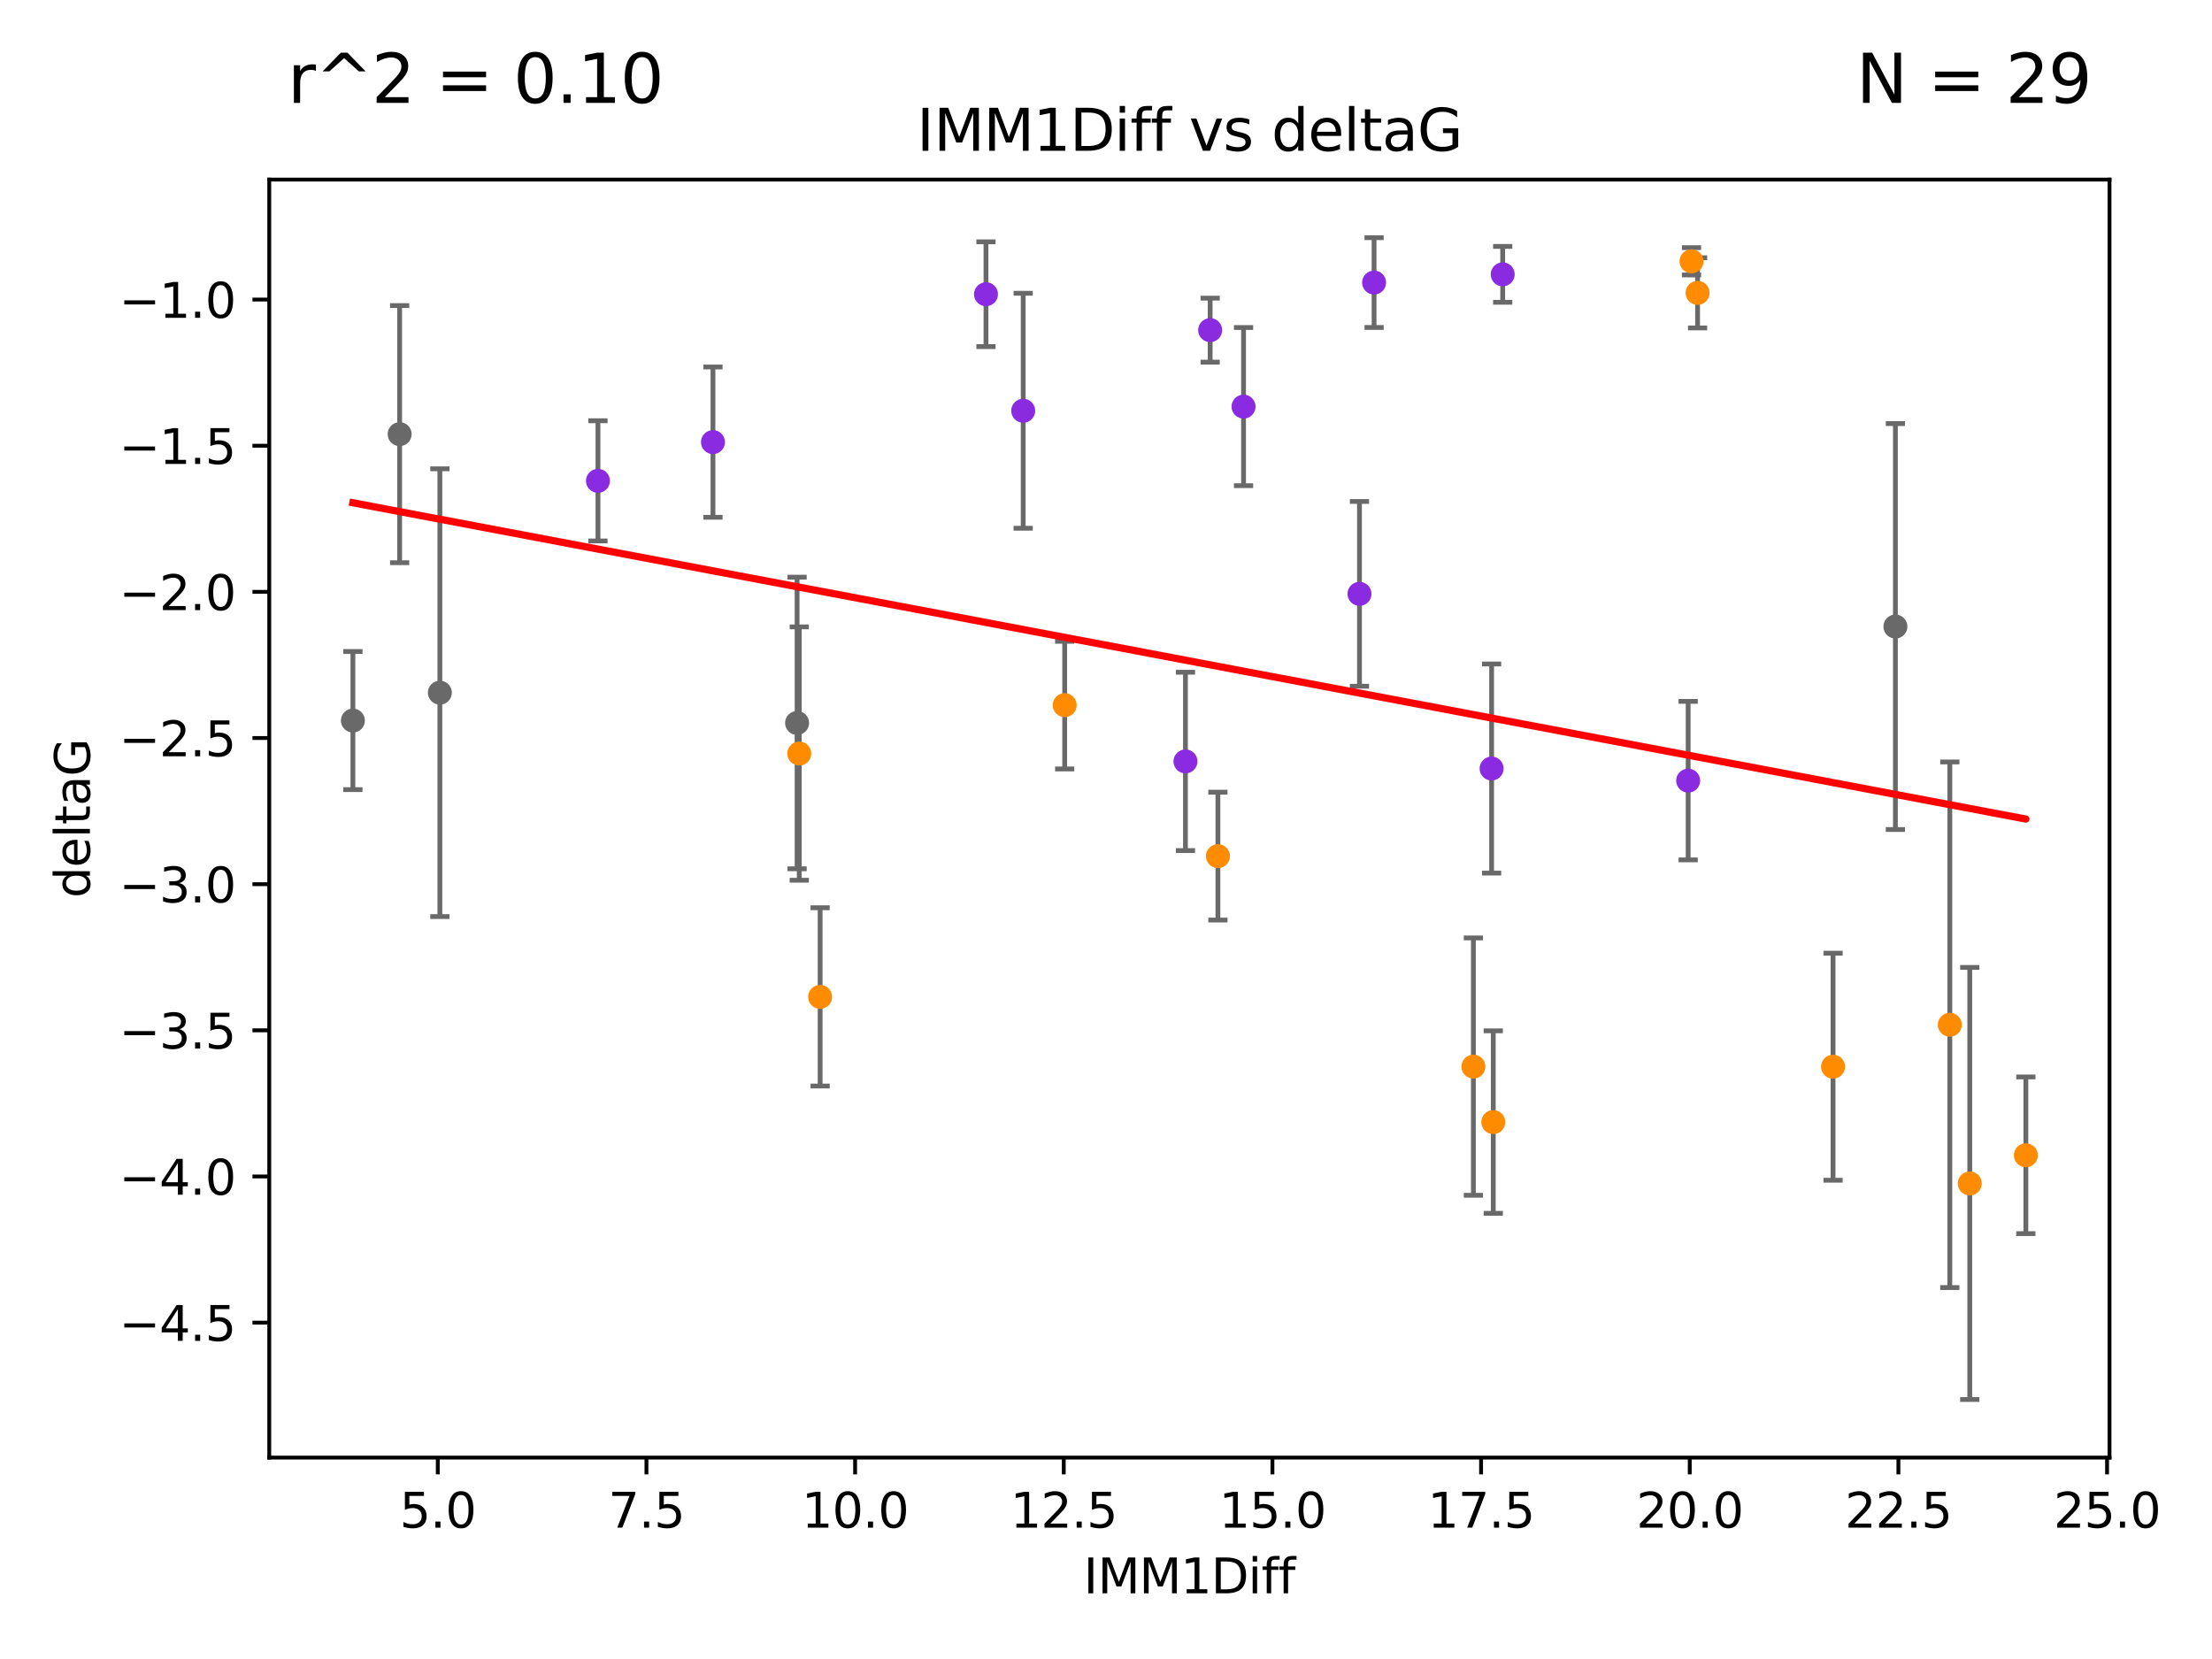 <?xml version="1.0" encoding="utf-8" standalone="no"?>
<!DOCTYPE svg PUBLIC "-//W3C//DTD SVG 1.1//EN"
  "http://www.w3.org/Graphics/SVG/1.1/DTD/svg11.dtd">
<svg xmlns:xlink="http://www.w3.org/1999/xlink" width="460.8pt" height="345.6pt" viewBox="0 0 460.8 345.6" xmlns="http://www.w3.org/2000/svg" version="1.1">
 <defs>
  <style type="text/css">*{stroke-linejoin: round; stroke-linecap: butt}</style>
 </defs>
 <g id="figure_1">
  <g id="patch_1">
   <path d="M 0 345.6 
L 460.8 345.6 
L 460.8 0 
L 0 0 
z
" style="fill: #ffffff"/>
  </g>
  <g id="axes_1">
   <g id="patch_2">
    <path d="M 56.09 303.64 
L 439.448 303.64 
L 439.448 37.411 
L 56.09 37.411 
z
" style="fill: #ffffff"/>
   </g>
   <g id="PathCollection_1">
    <defs>
     <path id="m1a8313e9b1" d="M 0 1.118 
C 0.297 1.118 0.581 1 0.791 0.791 
C 1 0.581 1.118 0.297 1.118 0 
C 1.118 -0.297 1 -0.581 0.791 -0.791 
C 0.581 -1 0.297 -1.118 0 -1.118 
C -0.297 -1.118 -0.581 -1 -0.791 -0.791 
C -1 -0.581 -1.118 -0.297 -1.118 0 
C -1.118 0.297 -1 0.581 -0.791 0.791 
C -0.581 1 -0.297 1.118 0 1.118 
z
" style="stroke: #696969"/>
    </defs>
    <g clip-path="url(#pcb84450af9)">
     <use xlink:href="#m1a8313e9b1" x="73.515" y="150.107" style="fill: #696969; stroke: #696969"/>
     <use xlink:href="#m1a8313e9b1" x="91.633" y="144.297" style="fill: #696969; stroke: #696969"/>
     <use xlink:href="#m1a8313e9b1" x="83.252" y="90.441" style="fill: #696969; stroke: #696969"/>
     <use xlink:href="#m1a8313e9b1" x="166.05" y="150.608" style="fill: #696969; stroke: #696969"/>
     <use xlink:href="#m1a8313e9b1" x="394.847" y="130.52" style="fill: #696969; stroke: #696969"/>
    </g>
   </g>
   <g id="PathCollection_2">
    <defs>
     <path id="m9791da8a1f" d="M 0 1.118 
C 0.297 1.118 0.581 1 0.791 0.791 
C 1 0.581 1.118 0.297 1.118 0 
C 1.118 -0.297 1 -0.581 0.791 -0.791 
C 0.581 -1 0.297 -1.118 0 -1.118 
C -0.297 -1.118 -0.581 -1 -0.791 -0.791 
C -1 -0.581 -1.118 -0.297 -1.118 0 
C -1.118 0.297 -1 0.581 -0.791 0.791 
C -0.581 1 -0.297 1.118 0 1.118 
z
" style="stroke: #ff8c00"/>
    </defs>
    <g clip-path="url(#pcb84450af9)">
     <use xlink:href="#m9791da8a1f" x="306.937" y="222.193" style="fill: #ff8c00; stroke: #ff8c00"/>
     <use xlink:href="#m9791da8a1f" x="410.338" y="246.535" style="fill: #ff8c00; stroke: #ff8c00"/>
     <use xlink:href="#m9791da8a1f" x="311.075" y="233.751" style="fill: #ff8c00; stroke: #ff8c00"/>
     <use xlink:href="#m9791da8a1f" x="381.858" y="222.216" style="fill: #ff8c00; stroke: #ff8c00"/>
     <use xlink:href="#m9791da8a1f" x="422.023" y="240.664" style="fill: #ff8c00; stroke: #ff8c00"/>
     <use xlink:href="#m9791da8a1f" x="253.715" y="178.348" style="fill: #ff8c00; stroke: #ff8c00"/>
     <use xlink:href="#m9791da8a1f" x="221.793" y="146.893" style="fill: #ff8c00; stroke: #ff8c00"/>
     <use xlink:href="#m9791da8a1f" x="406.183" y="213.477" style="fill: #ff8c00; stroke: #ff8c00"/>
     <use xlink:href="#m9791da8a1f" x="166.502" y="156.979" style="fill: #ff8c00; stroke: #ff8c00"/>
     <use xlink:href="#m9791da8a1f" x="353.639" y="61.006" style="fill: #ff8c00; stroke: #ff8c00"/>
     <use xlink:href="#m9791da8a1f" x="352.37" y="54.433" style="fill: #ff8c00; stroke: #ff8c00"/>
     <use xlink:href="#m9791da8a1f" x="170.848" y="207.671" style="fill: #ff8c00; stroke: #ff8c00"/>
    </g>
   </g>
   <g id="PathCollection_3">
    <defs>
     <path id="m4ea9a6f992" d="M 0 1.118 
C 0.297 1.118 0.581 1 0.791 0.791 
C 1 0.581 1.118 0.297 1.118 0 
C 1.118 -0.297 1 -0.581 0.791 -0.791 
C 0.581 -1 0.297 -1.118 0 -1.118 
C -0.297 -1.118 -0.581 -1 -0.791 -0.791 
C -1 -0.581 -1.118 -0.297 -1.118 0 
C -1.118 0.297 -1 0.581 -0.791 0.791 
C -0.581 1 -0.297 1.118 0 1.118 
z
" style="stroke: #8a2be2"/>
    </defs>
    <g clip-path="url(#pcb84450af9)">
     <use xlink:href="#m4ea9a6f992" x="124.564" y="100.17" style="fill: #8a2be2; stroke: #8a2be2"/>
     <use xlink:href="#m4ea9a6f992" x="310.728" y="160.099" style="fill: #8a2be2; stroke: #8a2be2"/>
     <use xlink:href="#m4ea9a6f992" x="148.523" y="92.104" style="fill: #8a2be2; stroke: #8a2be2"/>
     <use xlink:href="#m4ea9a6f992" x="205.397" y="61.291" style="fill: #8a2be2; stroke: #8a2be2"/>
     <use xlink:href="#m4ea9a6f992" x="259.053" y="84.704" style="fill: #8a2be2; stroke: #8a2be2"/>
     <use xlink:href="#m4ea9a6f992" x="246.952" y="158.616" style="fill: #8a2be2; stroke: #8a2be2"/>
     <use xlink:href="#m4ea9a6f992" x="252.098" y="68.773" style="fill: #8a2be2; stroke: #8a2be2"/>
     <use xlink:href="#m4ea9a6f992" x="313.04" y="57.152" style="fill: #8a2be2; stroke: #8a2be2"/>
     <use xlink:href="#m4ea9a6f992" x="286.247" y="58.864" style="fill: #8a2be2; stroke: #8a2be2"/>
     <use xlink:href="#m4ea9a6f992" x="283.204" y="123.708" style="fill: #8a2be2; stroke: #8a2be2"/>
     <use xlink:href="#m4ea9a6f992" x="213.151" y="85.568" style="fill: #8a2be2; stroke: #8a2be2"/>
     <use xlink:href="#m4ea9a6f992" x="351.674" y="162.621" style="fill: #8a2be2; stroke: #8a2be2"/>
    </g>
   </g>
   <g id="matplotlib.axis_1">
    <g id="xtick_1">
     <g id="line2d_1">
      <defs>
       <path id="m13dcc93680" d="M 0 0 
L 0 3.5 
" style="stroke: #000000; stroke-width: 0.8"/>
      </defs>
      <g>
       <use xlink:href="#m13dcc93680" x="91.198" y="303.64" style="stroke: #000000; stroke-width: 0.8"/>
      </g>
     </g>
     <g id="text_1">
      <!-- 5.0 -->
      <g transform="translate(83.246 318.238)scale(0.1 -0.1)">
       <defs>
        <path id="DejaVuSans-35" d="M 691 4666 
L 3169 4666 
L 3169 4134 
L 1269 4134 
L 1269 2991 
Q 1406 3038 1543 3061 
Q 1681 3084 1819 3084 
Q 2600 3084 3056 2656 
Q 3513 2228 3513 1497 
Q 3513 744 3044 326 
Q 2575 -91 1722 -91 
Q 1428 -91 1123 -41 
Q 819 9 494 109 
L 494 744 
Q 775 591 1075 516 
Q 1375 441 1709 441 
Q 2250 441 2565 725 
Q 2881 1009 2881 1497 
Q 2881 1984 2565 2268 
Q 2250 2553 1709 2553 
Q 1456 2553 1204 2497 
Q 953 2441 691 2322 
L 691 4666 
z
" transform="scale(0.016)"/>
        <path id="DejaVuSans-2e" d="M 684 794 
L 1344 794 
L 1344 0 
L 684 0 
L 684 794 
z
" transform="scale(0.016)"/>
        <path id="DejaVuSans-30" d="M 2034 4250 
Q 1547 4250 1301 3770 
Q 1056 3291 1056 2328 
Q 1056 1369 1301 889 
Q 1547 409 2034 409 
Q 2525 409 2770 889 
Q 3016 1369 3016 2328 
Q 3016 3291 2770 3770 
Q 2525 4250 2034 4250 
z
M 2034 4750 
Q 2819 4750 3233 4129 
Q 3647 3509 3647 2328 
Q 3647 1150 3233 529 
Q 2819 -91 2034 -91 
Q 1250 -91 836 529 
Q 422 1150 422 2328 
Q 422 3509 836 4129 
Q 1250 4750 2034 4750 
z
" transform="scale(0.016)"/>
       </defs>
       <use xlink:href="#DejaVuSans-35"/>
       <use xlink:href="#DejaVuSans-2e" x="63.623"/>
       <use xlink:href="#DejaVuSans-30" x="95.41"/>
      </g>
     </g>
    </g>
    <g id="xtick_2">
     <g id="line2d_2">
      <g>
       <use xlink:href="#m13dcc93680" x="134.666" y="303.64" style="stroke: #000000; stroke-width: 0.8"/>
      </g>
     </g>
     <g id="text_2">
      <!-- 7.5 -->
      <g transform="translate(126.714 318.238)scale(0.1 -0.1)">
       <defs>
        <path id="DejaVuSans-37" d="M 525 4666 
L 3525 4666 
L 3525 4397 
L 1831 0 
L 1172 0 
L 2766 4134 
L 525 4134 
L 525 4666 
z
" transform="scale(0.016)"/>
       </defs>
       <use xlink:href="#DejaVuSans-37"/>
       <use xlink:href="#DejaVuSans-2e" x="63.623"/>
       <use xlink:href="#DejaVuSans-35" x="95.41"/>
      </g>
     </g>
    </g>
    <g id="xtick_3">
     <g id="line2d_3">
      <g>
       <use xlink:href="#m13dcc93680" x="178.134" y="303.64" style="stroke: #000000; stroke-width: 0.8"/>
      </g>
     </g>
     <g id="text_3">
      <!-- 10.0 -->
      <g transform="translate(167.001 318.238)scale(0.1 -0.1)">
       <defs>
        <path id="DejaVuSans-31" d="M 794 531 
L 1825 531 
L 1825 4091 
L 703 3866 
L 703 4441 
L 1819 4666 
L 2450 4666 
L 2450 531 
L 3481 531 
L 3481 0 
L 794 0 
L 794 531 
z
" transform="scale(0.016)"/>
       </defs>
       <use xlink:href="#DejaVuSans-31"/>
       <use xlink:href="#DejaVuSans-30" x="63.623"/>
       <use xlink:href="#DejaVuSans-2e" x="127.246"/>
       <use xlink:href="#DejaVuSans-30" x="159.033"/>
      </g>
     </g>
    </g>
    <g id="xtick_4">
     <g id="line2d_4">
      <g>
       <use xlink:href="#m13dcc93680" x="221.601" y="303.64" style="stroke: #000000; stroke-width: 0.8"/>
      </g>
     </g>
     <g id="text_4">
      <!-- 12.5 -->
      <g transform="translate(210.469 318.238)scale(0.1 -0.1)">
       <defs>
        <path id="DejaVuSans-32" d="M 1228 531 
L 3431 531 
L 3431 0 
L 469 0 
L 469 531 
Q 828 903 1448 1529 
Q 2069 2156 2228 2338 
Q 2531 2678 2651 2914 
Q 2772 3150 2772 3378 
Q 2772 3750 2511 3984 
Q 2250 4219 1831 4219 
Q 1534 4219 1204 4116 
Q 875 4013 500 3803 
L 500 4441 
Q 881 4594 1212 4672 
Q 1544 4750 1819 4750 
Q 2544 4750 2975 4387 
Q 3406 4025 3406 3419 
Q 3406 3131 3298 2873 
Q 3191 2616 2906 2266 
Q 2828 2175 2409 1742 
Q 1991 1309 1228 531 
z
" transform="scale(0.016)"/>
       </defs>
       <use xlink:href="#DejaVuSans-31"/>
       <use xlink:href="#DejaVuSans-32" x="63.623"/>
       <use xlink:href="#DejaVuSans-2e" x="127.246"/>
       <use xlink:href="#DejaVuSans-35" x="159.033"/>
      </g>
     </g>
    </g>
    <g id="xtick_5">
     <g id="line2d_5">
      <g>
       <use xlink:href="#m13dcc93680" x="265.069" y="303.64" style="stroke: #000000; stroke-width: 0.8"/>
      </g>
     </g>
     <g id="text_5">
      <!-- 15.0 -->
      <g transform="translate(253.936 318.238)scale(0.1 -0.1)">
       <use xlink:href="#DejaVuSans-31"/>
       <use xlink:href="#DejaVuSans-35" x="63.623"/>
       <use xlink:href="#DejaVuSans-2e" x="127.246"/>
       <use xlink:href="#DejaVuSans-30" x="159.033"/>
      </g>
     </g>
    </g>
    <g id="xtick_6">
     <g id="line2d_6">
      <g>
       <use xlink:href="#m13dcc93680" x="308.537" y="303.64" style="stroke: #000000; stroke-width: 0.8"/>
      </g>
     </g>
     <g id="text_6">
      <!-- 17.5 -->
      <g transform="translate(297.404 318.238)scale(0.1 -0.1)">
       <use xlink:href="#DejaVuSans-31"/>
       <use xlink:href="#DejaVuSans-37" x="63.623"/>
       <use xlink:href="#DejaVuSans-2e" x="127.246"/>
       <use xlink:href="#DejaVuSans-35" x="159.033"/>
      </g>
     </g>
    </g>
    <g id="xtick_7">
     <g id="line2d_7">
      <g>
       <use xlink:href="#m13dcc93680" x="352.005" y="303.64" style="stroke: #000000; stroke-width: 0.8"/>
      </g>
     </g>
     <g id="text_7">
      <!-- 20.0 -->
      <g transform="translate(340.872 318.238)scale(0.1 -0.1)">
       <use xlink:href="#DejaVuSans-32"/>
       <use xlink:href="#DejaVuSans-30" x="63.623"/>
       <use xlink:href="#DejaVuSans-2e" x="127.246"/>
       <use xlink:href="#DejaVuSans-30" x="159.033"/>
      </g>
     </g>
    </g>
    <g id="xtick_8">
     <g id="line2d_8">
      <g>
       <use xlink:href="#m13dcc93680" x="395.472" y="303.64" style="stroke: #000000; stroke-width: 0.8"/>
      </g>
     </g>
     <g id="text_8">
      <!-- 22.5 -->
      <g transform="translate(384.34 318.238)scale(0.1 -0.1)">
       <use xlink:href="#DejaVuSans-32"/>
       <use xlink:href="#DejaVuSans-32" x="63.623"/>
       <use xlink:href="#DejaVuSans-2e" x="127.246"/>
       <use xlink:href="#DejaVuSans-35" x="159.033"/>
      </g>
     </g>
    </g>
    <g id="xtick_9">
     <g id="line2d_9">
      <g>
       <use xlink:href="#m13dcc93680" x="438.94" y="303.64" style="stroke: #000000; stroke-width: 0.8"/>
      </g>
     </g>
     <g id="text_9">
      <!-- 25.0 -->
      <g transform="translate(427.807 318.238)scale(0.1 -0.1)">
       <use xlink:href="#DejaVuSans-32"/>
       <use xlink:href="#DejaVuSans-35" x="63.623"/>
       <use xlink:href="#DejaVuSans-2e" x="127.246"/>
       <use xlink:href="#DejaVuSans-30" x="159.033"/>
      </g>
     </g>
    </g>
    <g id="text_10">
     <!-- IMM1Diff -->
     <g transform="translate(225.725 331.917)scale(0.1 -0.1)">
      <defs>
       <path id="DejaVuSans-49" d="M 628 4666 
L 1259 4666 
L 1259 0 
L 628 0 
L 628 4666 
z
" transform="scale(0.016)"/>
       <path id="DejaVuSans-4d" d="M 628 4666 
L 1569 4666 
L 2759 1491 
L 3956 4666 
L 4897 4666 
L 4897 0 
L 4281 0 
L 4281 4097 
L 3078 897 
L 2444 897 
L 1241 4097 
L 1241 0 
L 628 0 
L 628 4666 
z
" transform="scale(0.016)"/>
       <path id="DejaVuSans-44" d="M 1259 4147 
L 1259 519 
L 2022 519 
Q 2988 519 3436 956 
Q 3884 1394 3884 2338 
Q 3884 3275 3436 3711 
Q 2988 4147 2022 4147 
L 1259 4147 
z
M 628 4666 
L 1925 4666 
Q 3281 4666 3915 4102 
Q 4550 3538 4550 2338 
Q 4550 1131 3912 565 
Q 3275 0 1925 0 
L 628 0 
L 628 4666 
z
" transform="scale(0.016)"/>
       <path id="DejaVuSans-69" d="M 603 3500 
L 1178 3500 
L 1178 0 
L 603 0 
L 603 3500 
z
M 603 4863 
L 1178 4863 
L 1178 4134 
L 603 4134 
L 603 4863 
z
" transform="scale(0.016)"/>
       <path id="DejaVuSans-66" d="M 2375 4863 
L 2375 4384 
L 1825 4384 
Q 1516 4384 1395 4259 
Q 1275 4134 1275 3809 
L 1275 3500 
L 2222 3500 
L 2222 3053 
L 1275 3053 
L 1275 0 
L 697 0 
L 697 3053 
L 147 3053 
L 147 3500 
L 697 3500 
L 697 3744 
Q 697 4328 969 4595 
Q 1241 4863 1831 4863 
L 2375 4863 
z
" transform="scale(0.016)"/>
      </defs>
      <use xlink:href="#DejaVuSans-49"/>
      <use xlink:href="#DejaVuSans-4d" x="29.492"/>
      <use xlink:href="#DejaVuSans-4d" x="115.771"/>
      <use xlink:href="#DejaVuSans-31" x="202.051"/>
      <use xlink:href="#DejaVuSans-44" x="265.674"/>
      <use xlink:href="#DejaVuSans-69" x="342.676"/>
      <use xlink:href="#DejaVuSans-66" x="370.459"/>
      <use xlink:href="#DejaVuSans-66" x="405.664"/>
     </g>
    </g>
   </g>
   <g id="matplotlib.axis_2">
    <g id="ytick_1">
     <g id="line2d_10">
      <defs>
       <path id="m048b04aa04" d="M 0 0 
L -3.5 0 
" style="stroke: #000000; stroke-width: 0.8"/>
      </defs>
      <g>
       <use xlink:href="#m048b04aa04" x="56.09" y="275.525" style="stroke: #000000; stroke-width: 0.8"/>
      </g>
     </g>
     <g id="text_11">
      <!-- −4.5 -->
      <g transform="translate(24.807 279.324)scale(0.1 -0.1)">
       <defs>
        <path id="DejaVuSans-2212" d="M 678 2272 
L 4684 2272 
L 4684 1741 
L 678 1741 
L 678 2272 
z
" transform="scale(0.016)"/>
        <path id="DejaVuSans-34" d="M 2419 4116 
L 825 1625 
L 2419 1625 
L 2419 4116 
z
M 2253 4666 
L 3047 4666 
L 3047 1625 
L 3713 1625 
L 3713 1100 
L 3047 1100 
L 3047 0 
L 2419 0 
L 2419 1100 
L 313 1100 
L 313 1709 
L 2253 4666 
z
" transform="scale(0.016)"/>
       </defs>
       <use xlink:href="#DejaVuSans-2212"/>
       <use xlink:href="#DejaVuSans-34" x="83.789"/>
       <use xlink:href="#DejaVuSans-2e" x="147.412"/>
       <use xlink:href="#DejaVuSans-35" x="179.199"/>
      </g>
     </g>
    </g>
    <g id="ytick_2">
     <g id="line2d_11">
      <g>
       <use xlink:href="#m048b04aa04" x="56.09" y="245.079" style="stroke: #000000; stroke-width: 0.8"/>
      </g>
     </g>
     <g id="text_12">
      <!-- −4.0 -->
      <g transform="translate(24.807 248.879)scale(0.1 -0.1)">
       <use xlink:href="#DejaVuSans-2212"/>
       <use xlink:href="#DejaVuSans-34" x="83.789"/>
       <use xlink:href="#DejaVuSans-2e" x="147.412"/>
       <use xlink:href="#DejaVuSans-30" x="179.199"/>
      </g>
     </g>
    </g>
    <g id="ytick_3">
     <g id="line2d_12">
      <g>
       <use xlink:href="#m048b04aa04" x="56.09" y="214.634" style="stroke: #000000; stroke-width: 0.8"/>
      </g>
     </g>
     <g id="text_13">
      <!-- −3.5 -->
      <g transform="translate(24.807 218.433)scale(0.1 -0.1)">
       <defs>
        <path id="DejaVuSans-33" d="M 2597 2516 
Q 3050 2419 3304 2112 
Q 3559 1806 3559 1356 
Q 3559 666 3084 287 
Q 2609 -91 1734 -91 
Q 1441 -91 1130 -33 
Q 819 25 488 141 
L 488 750 
Q 750 597 1062 519 
Q 1375 441 1716 441 
Q 2309 441 2620 675 
Q 2931 909 2931 1356 
Q 2931 1769 2642 2001 
Q 2353 2234 1838 2234 
L 1294 2234 
L 1294 2753 
L 1863 2753 
Q 2328 2753 2575 2939 
Q 2822 3125 2822 3475 
Q 2822 3834 2567 4026 
Q 2313 4219 1838 4219 
Q 1578 4219 1281 4162 
Q 984 4106 628 3988 
L 628 4550 
Q 988 4650 1302 4700 
Q 1616 4750 1894 4750 
Q 2613 4750 3031 4423 
Q 3450 4097 3450 3541 
Q 3450 3153 3228 2886 
Q 3006 2619 2597 2516 
z
" transform="scale(0.016)"/>
       </defs>
       <use xlink:href="#DejaVuSans-2212"/>
       <use xlink:href="#DejaVuSans-33" x="83.789"/>
       <use xlink:href="#DejaVuSans-2e" x="147.412"/>
       <use xlink:href="#DejaVuSans-35" x="179.199"/>
      </g>
     </g>
    </g>
    <g id="ytick_4">
     <g id="line2d_13">
      <g>
       <use xlink:href="#m048b04aa04" x="56.09" y="184.188" style="stroke: #000000; stroke-width: 0.8"/>
      </g>
     </g>
     <g id="text_14">
      <!-- −3.0 -->
      <g transform="translate(24.807 187.987)scale(0.1 -0.1)">
       <use xlink:href="#DejaVuSans-2212"/>
       <use xlink:href="#DejaVuSans-33" x="83.789"/>
       <use xlink:href="#DejaVuSans-2e" x="147.412"/>
       <use xlink:href="#DejaVuSans-30" x="179.199"/>
      </g>
     </g>
    </g>
    <g id="ytick_5">
     <g id="line2d_14">
      <g>
       <use xlink:href="#m048b04aa04" x="56.09" y="153.742" style="stroke: #000000; stroke-width: 0.8"/>
      </g>
     </g>
     <g id="text_15">
      <!-- −2.5 -->
      <g transform="translate(24.807 157.541)scale(0.1 -0.1)">
       <use xlink:href="#DejaVuSans-2212"/>
       <use xlink:href="#DejaVuSans-32" x="83.789"/>
       <use xlink:href="#DejaVuSans-2e" x="147.412"/>
       <use xlink:href="#DejaVuSans-35" x="179.199"/>
      </g>
     </g>
    </g>
    <g id="ytick_6">
     <g id="line2d_15">
      <g>
       <use xlink:href="#m048b04aa04" x="56.09" y="123.296" style="stroke: #000000; stroke-width: 0.8"/>
      </g>
     </g>
     <g id="text_16">
      <!-- −2.0 -->
      <g transform="translate(24.807 127.096)scale(0.1 -0.1)">
       <use xlink:href="#DejaVuSans-2212"/>
       <use xlink:href="#DejaVuSans-32" x="83.789"/>
       <use xlink:href="#DejaVuSans-2e" x="147.412"/>
       <use xlink:href="#DejaVuSans-30" x="179.199"/>
      </g>
     </g>
    </g>
    <g id="ytick_7">
     <g id="line2d_16">
      <g>
       <use xlink:href="#m048b04aa04" x="56.09" y="92.851" style="stroke: #000000; stroke-width: 0.8"/>
      </g>
     </g>
     <g id="text_17">
      <!-- −1.5 -->
      <g transform="translate(24.807 96.65)scale(0.1 -0.1)">
       <use xlink:href="#DejaVuSans-2212"/>
       <use xlink:href="#DejaVuSans-31" x="83.789"/>
       <use xlink:href="#DejaVuSans-2e" x="147.412"/>
       <use xlink:href="#DejaVuSans-35" x="179.199"/>
      </g>
     </g>
    </g>
    <g id="ytick_8">
     <g id="line2d_17">
      <g>
       <use xlink:href="#m048b04aa04" x="56.09" y="62.405" style="stroke: #000000; stroke-width: 0.8"/>
      </g>
     </g>
     <g id="text_18">
      <!-- −1.0 -->
      <g transform="translate(24.807 66.204)scale(0.1 -0.1)">
       <use xlink:href="#DejaVuSans-2212"/>
       <use xlink:href="#DejaVuSans-31" x="83.789"/>
       <use xlink:href="#DejaVuSans-2e" x="147.412"/>
       <use xlink:href="#DejaVuSans-30" x="179.199"/>
      </g>
     </g>
    </g>
    <g id="text_19">
     <!-- deltaG -->
     <g transform="translate(18.727 187.064)rotate(-90)scale(0.1 -0.1)">
      <defs>
       <path id="DejaVuSans-64" d="M 2906 2969 
L 2906 4863 
L 3481 4863 
L 3481 0 
L 2906 0 
L 2906 525 
Q 2725 213 2448 61 
Q 2172 -91 1784 -91 
Q 1150 -91 751 415 
Q 353 922 353 1747 
Q 353 2572 751 3078 
Q 1150 3584 1784 3584 
Q 2172 3584 2448 3432 
Q 2725 3281 2906 2969 
z
M 947 1747 
Q 947 1113 1208 752 
Q 1469 391 1925 391 
Q 2381 391 2643 752 
Q 2906 1113 2906 1747 
Q 2906 2381 2643 2742 
Q 2381 3103 1925 3103 
Q 1469 3103 1208 2742 
Q 947 2381 947 1747 
z
" transform="scale(0.016)"/>
       <path id="DejaVuSans-65" d="M 3597 1894 
L 3597 1613 
L 953 1613 
Q 991 1019 1311 708 
Q 1631 397 2203 397 
Q 2534 397 2845 478 
Q 3156 559 3463 722 
L 3463 178 
Q 3153 47 2828 -22 
Q 2503 -91 2169 -91 
Q 1331 -91 842 396 
Q 353 884 353 1716 
Q 353 2575 817 3079 
Q 1281 3584 2069 3584 
Q 2775 3584 3186 3129 
Q 3597 2675 3597 1894 
z
M 3022 2063 
Q 3016 2534 2758 2815 
Q 2500 3097 2075 3097 
Q 1594 3097 1305 2825 
Q 1016 2553 972 2059 
L 3022 2063 
z
" transform="scale(0.016)"/>
       <path id="DejaVuSans-6c" d="M 603 4863 
L 1178 4863 
L 1178 0 
L 603 0 
L 603 4863 
z
" transform="scale(0.016)"/>
       <path id="DejaVuSans-74" d="M 1172 4494 
L 1172 3500 
L 2356 3500 
L 2356 3053 
L 1172 3053 
L 1172 1153 
Q 1172 725 1289 603 
Q 1406 481 1766 481 
L 2356 481 
L 2356 0 
L 1766 0 
Q 1100 0 847 248 
Q 594 497 594 1153 
L 594 3053 
L 172 3053 
L 172 3500 
L 594 3500 
L 594 4494 
L 1172 4494 
z
" transform="scale(0.016)"/>
       <path id="DejaVuSans-61" d="M 2194 1759 
Q 1497 1759 1228 1600 
Q 959 1441 959 1056 
Q 959 750 1161 570 
Q 1363 391 1709 391 
Q 2188 391 2477 730 
Q 2766 1069 2766 1631 
L 2766 1759 
L 2194 1759 
z
M 3341 1997 
L 3341 0 
L 2766 0 
L 2766 531 
Q 2569 213 2275 61 
Q 1981 -91 1556 -91 
Q 1019 -91 701 211 
Q 384 513 384 1019 
Q 384 1609 779 1909 
Q 1175 2209 1959 2209 
L 2766 2209 
L 2766 2266 
Q 2766 2663 2505 2880 
Q 2244 3097 1772 3097 
Q 1472 3097 1187 3025 
Q 903 2953 641 2809 
L 641 3341 
Q 956 3463 1253 3523 
Q 1550 3584 1831 3584 
Q 2591 3584 2966 3190 
Q 3341 2797 3341 1997 
z
" transform="scale(0.016)"/>
       <path id="DejaVuSans-47" d="M 3809 666 
L 3809 1919 
L 2778 1919 
L 2778 2438 
L 4434 2438 
L 4434 434 
Q 4069 175 3628 42 
Q 3188 -91 2688 -91 
Q 1594 -91 976 548 
Q 359 1188 359 2328 
Q 359 3472 976 4111 
Q 1594 4750 2688 4750 
Q 3144 4750 3555 4637 
Q 3966 4525 4313 4306 
L 4313 3634 
Q 3963 3931 3569 4081 
Q 3175 4231 2741 4231 
Q 1884 4231 1454 3753 
Q 1025 3275 1025 2328 
Q 1025 1384 1454 906 
Q 1884 428 2741 428 
Q 3075 428 3337 486 
Q 3600 544 3809 666 
z
" transform="scale(0.016)"/>
      </defs>
      <use xlink:href="#DejaVuSans-64"/>
      <use xlink:href="#DejaVuSans-65" x="63.477"/>
      <use xlink:href="#DejaVuSans-6c" x="125"/>
      <use xlink:href="#DejaVuSans-74" x="152.783"/>
      <use xlink:href="#DejaVuSans-61" x="191.992"/>
      <use xlink:href="#DejaVuSans-47" x="253.271"/>
     </g>
    </g>
   </g>
   <g id="LineCollection_1">
    <path d="M 73.515 164.491 
L 73.515 135.722 
" clip-path="url(#pcb84450af9)" style="fill: none; stroke: #696969"/>
    <path d="M 91.633 190.935 
L 91.633 97.658 
" clip-path="url(#pcb84450af9)" style="fill: none; stroke: #696969"/>
    <path d="M 83.252 117.223 
L 83.252 63.658 
" clip-path="url(#pcb84450af9)" style="fill: none; stroke: #696969"/>
    <path d="M 166.05 180.981 
L 166.05 120.235 
" clip-path="url(#pcb84450af9)" style="fill: none; stroke: #696969"/>
    <path d="M 394.847 172.803 
L 394.847 88.238 
" clip-path="url(#pcb84450af9)" style="fill: none; stroke: #696969"/>
   </g>
   <g id="line2d_18">
    <defs>
     <path id="m66177a5685" d="M 2 0 
L -2 -0 
" style="stroke: #696969"/>
    </defs>
    <g clip-path="url(#pcb84450af9)">
     <use xlink:href="#m66177a5685" x="73.515" y="164.491" style="fill: #696969; stroke: #696969"/>
     <use xlink:href="#m66177a5685" x="91.633" y="190.935" style="fill: #696969; stroke: #696969"/>
     <use xlink:href="#m66177a5685" x="83.252" y="117.223" style="fill: #696969; stroke: #696969"/>
     <use xlink:href="#m66177a5685" x="166.05" y="180.981" style="fill: #696969; stroke: #696969"/>
     <use xlink:href="#m66177a5685" x="394.847" y="172.803" style="fill: #696969; stroke: #696969"/>
    </g>
   </g>
   <g id="line2d_19">
    <g clip-path="url(#pcb84450af9)">
     <use xlink:href="#m66177a5685" x="73.515" y="135.722" style="fill: #696969; stroke: #696969"/>
     <use xlink:href="#m66177a5685" x="91.633" y="97.658" style="fill: #696969; stroke: #696969"/>
     <use xlink:href="#m66177a5685" x="83.252" y="63.658" style="fill: #696969; stroke: #696969"/>
     <use xlink:href="#m66177a5685" x="166.05" y="120.235" style="fill: #696969; stroke: #696969"/>
     <use xlink:href="#m66177a5685" x="394.847" y="88.238" style="fill: #696969; stroke: #696969"/>
    </g>
   </g>
   <g id="LineCollection_2">
    <path d="M 306.937 249.001 
L 306.937 195.385 
" clip-path="url(#pcb84450af9)" style="fill: none; stroke: #696969"/>
    <path d="M 410.338 291.539 
L 410.338 201.532 
" clip-path="url(#pcb84450af9)" style="fill: none; stroke: #696969"/>
    <path d="M 311.075 252.762 
L 311.075 214.739 
" clip-path="url(#pcb84450af9)" style="fill: none; stroke: #696969"/>
    <path d="M 381.858 245.862 
L 381.858 198.569 
" clip-path="url(#pcb84450af9)" style="fill: none; stroke: #696969"/>
    <path d="M 422.023 256.983 
L 422.023 224.345 
" clip-path="url(#pcb84450af9)" style="fill: none; stroke: #696969"/>
    <path d="M 253.715 191.666 
L 253.715 165.03 
" clip-path="url(#pcb84450af9)" style="fill: none; stroke: #696969"/>
    <path d="M 221.793 160.187 
L 221.793 133.6 
" clip-path="url(#pcb84450af9)" style="fill: none; stroke: #696969"/>
    <path d="M 406.183 268.224 
L 406.183 158.731 
" clip-path="url(#pcb84450af9)" style="fill: none; stroke: #696969"/>
    <path d="M 166.502 183.369 
L 166.502 130.59 
" clip-path="url(#pcb84450af9)" style="fill: none; stroke: #696969"/>
    <path d="M 353.639 68.317 
L 353.639 53.695 
" clip-path="url(#pcb84450af9)" style="fill: none; stroke: #696969"/>
    <path d="M 352.37 57.277 
L 352.37 51.589 
" clip-path="url(#pcb84450af9)" style="fill: none; stroke: #696969"/>
    <path d="M 170.848 226.241 
L 170.848 189.101 
" clip-path="url(#pcb84450af9)" style="fill: none; stroke: #696969"/>
   </g>
   <g id="line2d_20">
    <g clip-path="url(#pcb84450af9)">
     <use xlink:href="#m66177a5685" x="306.937" y="249.001" style="fill: #696969; stroke: #696969"/>
     <use xlink:href="#m66177a5685" x="410.338" y="291.539" style="fill: #696969; stroke: #696969"/>
     <use xlink:href="#m66177a5685" x="311.075" y="252.762" style="fill: #696969; stroke: #696969"/>
     <use xlink:href="#m66177a5685" x="381.858" y="245.862" style="fill: #696969; stroke: #696969"/>
     <use xlink:href="#m66177a5685" x="422.023" y="256.983" style="fill: #696969; stroke: #696969"/>
     <use xlink:href="#m66177a5685" x="253.715" y="191.666" style="fill: #696969; stroke: #696969"/>
     <use xlink:href="#m66177a5685" x="221.793" y="160.187" style="fill: #696969; stroke: #696969"/>
     <use xlink:href="#m66177a5685" x="406.183" y="268.224" style="fill: #696969; stroke: #696969"/>
     <use xlink:href="#m66177a5685" x="166.502" y="183.369" style="fill: #696969; stroke: #696969"/>
     <use xlink:href="#m66177a5685" x="353.639" y="68.317" style="fill: #696969; stroke: #696969"/>
     <use xlink:href="#m66177a5685" x="352.37" y="57.277" style="fill: #696969; stroke: #696969"/>
     <use xlink:href="#m66177a5685" x="170.848" y="226.241" style="fill: #696969; stroke: #696969"/>
    </g>
   </g>
   <g id="line2d_21">
    <g clip-path="url(#pcb84450af9)">
     <use xlink:href="#m66177a5685" x="306.937" y="195.385" style="fill: #696969; stroke: #696969"/>
     <use xlink:href="#m66177a5685" x="410.338" y="201.532" style="fill: #696969; stroke: #696969"/>
     <use xlink:href="#m66177a5685" x="311.075" y="214.739" style="fill: #696969; stroke: #696969"/>
     <use xlink:href="#m66177a5685" x="381.858" y="198.569" style="fill: #696969; stroke: #696969"/>
     <use xlink:href="#m66177a5685" x="422.023" y="224.345" style="fill: #696969; stroke: #696969"/>
     <use xlink:href="#m66177a5685" x="253.715" y="165.03" style="fill: #696969; stroke: #696969"/>
     <use xlink:href="#m66177a5685" x="221.793" y="133.6" style="fill: #696969; stroke: #696969"/>
     <use xlink:href="#m66177a5685" x="406.183" y="158.731" style="fill: #696969; stroke: #696969"/>
     <use xlink:href="#m66177a5685" x="166.502" y="130.59" style="fill: #696969; stroke: #696969"/>
     <use xlink:href="#m66177a5685" x="353.639" y="53.695" style="fill: #696969; stroke: #696969"/>
     <use xlink:href="#m66177a5685" x="352.37" y="51.589" style="fill: #696969; stroke: #696969"/>
     <use xlink:href="#m66177a5685" x="170.848" y="189.101" style="fill: #696969; stroke: #696969"/>
    </g>
   </g>
   <g id="LineCollection_3">
    <path d="M 124.564 112.691 
L 124.564 87.649 
" clip-path="url(#pcb84450af9)" style="fill: none; stroke: #696969"/>
    <path d="M 310.728 181.88 
L 310.728 138.319 
" clip-path="url(#pcb84450af9)" style="fill: none; stroke: #696969"/>
    <path d="M 148.523 107.759 
L 148.523 76.449 
" clip-path="url(#pcb84450af9)" style="fill: none; stroke: #696969"/>
    <path d="M 205.397 72.205 
L 205.397 50.378 
" clip-path="url(#pcb84450af9)" style="fill: none; stroke: #696969"/>
    <path d="M 259.053 101.177 
L 259.053 68.23 
" clip-path="url(#pcb84450af9)" style="fill: none; stroke: #696969"/>
    <path d="M 246.952 177.194 
L 246.952 140.037 
" clip-path="url(#pcb84450af9)" style="fill: none; stroke: #696969"/>
    <path d="M 252.098 75.435 
L 252.098 62.111 
" clip-path="url(#pcb84450af9)" style="fill: none; stroke: #696969"/>
    <path d="M 313.04 62.973 
L 313.04 51.331 
" clip-path="url(#pcb84450af9)" style="fill: none; stroke: #696969"/>
    <path d="M 286.247 68.215 
L 286.247 49.513 
" clip-path="url(#pcb84450af9)" style="fill: none; stroke: #696969"/>
    <path d="M 283.204 142.95 
L 283.204 104.466 
" clip-path="url(#pcb84450af9)" style="fill: none; stroke: #696969"/>
    <path d="M 213.151 110.049 
L 213.151 61.087 
" clip-path="url(#pcb84450af9)" style="fill: none; stroke: #696969"/>
    <path d="M 351.674 179.132 
L 351.674 146.109 
" clip-path="url(#pcb84450af9)" style="fill: none; stroke: #696969"/>
   </g>
   <g id="line2d_22">
    <g clip-path="url(#pcb84450af9)">
     <use xlink:href="#m66177a5685" x="124.564" y="112.691" style="fill: #696969; stroke: #696969"/>
     <use xlink:href="#m66177a5685" x="310.728" y="181.88" style="fill: #696969; stroke: #696969"/>
     <use xlink:href="#m66177a5685" x="148.523" y="107.759" style="fill: #696969; stroke: #696969"/>
     <use xlink:href="#m66177a5685" x="205.397" y="72.205" style="fill: #696969; stroke: #696969"/>
     <use xlink:href="#m66177a5685" x="259.053" y="101.177" style="fill: #696969; stroke: #696969"/>
     <use xlink:href="#m66177a5685" x="246.952" y="177.194" style="fill: #696969; stroke: #696969"/>
     <use xlink:href="#m66177a5685" x="252.098" y="75.435" style="fill: #696969; stroke: #696969"/>
     <use xlink:href="#m66177a5685" x="313.04" y="62.973" style="fill: #696969; stroke: #696969"/>
     <use xlink:href="#m66177a5685" x="286.247" y="68.215" style="fill: #696969; stroke: #696969"/>
     <use xlink:href="#m66177a5685" x="283.204" y="142.95" style="fill: #696969; stroke: #696969"/>
     <use xlink:href="#m66177a5685" x="213.151" y="110.049" style="fill: #696969; stroke: #696969"/>
     <use xlink:href="#m66177a5685" x="351.674" y="179.132" style="fill: #696969; stroke: #696969"/>
    </g>
   </g>
   <g id="line2d_23">
    <g clip-path="url(#pcb84450af9)">
     <use xlink:href="#m66177a5685" x="124.564" y="87.649" style="fill: #696969; stroke: #696969"/>
     <use xlink:href="#m66177a5685" x="310.728" y="138.319" style="fill: #696969; stroke: #696969"/>
     <use xlink:href="#m66177a5685" x="148.523" y="76.449" style="fill: #696969; stroke: #696969"/>
     <use xlink:href="#m66177a5685" x="205.397" y="50.378" style="fill: #696969; stroke: #696969"/>
     <use xlink:href="#m66177a5685" x="259.053" y="68.23" style="fill: #696969; stroke: #696969"/>
     <use xlink:href="#m66177a5685" x="246.952" y="140.037" style="fill: #696969; stroke: #696969"/>
     <use xlink:href="#m66177a5685" x="252.098" y="62.111" style="fill: #696969; stroke: #696969"/>
     <use xlink:href="#m66177a5685" x="313.04" y="51.331" style="fill: #696969; stroke: #696969"/>
     <use xlink:href="#m66177a5685" x="286.247" y="49.513" style="fill: #696969; stroke: #696969"/>
     <use xlink:href="#m66177a5685" x="283.204" y="104.466" style="fill: #696969; stroke: #696969"/>
     <use xlink:href="#m66177a5685" x="213.151" y="61.087" style="fill: #696969; stroke: #696969"/>
     <use xlink:href="#m66177a5685" x="351.674" y="146.109" style="fill: #696969; stroke: #696969"/>
    </g>
   </g>
   <g id="line2d_24">
    <path d="M 73.515 104.737 
L 91.633 108.162 
L 306.937 148.867 
L 410.338 168.416 
L 311.075 149.649 
L 381.858 163.031 
L 422.023 170.624 
L 253.715 138.805 
L 83.252 106.578 
L 221.793 132.77 
L 166.05 122.231 
L 124.564 114.388 
L 406.183 167.63 
L 310.728 149.583 
L 148.523 118.918 
L 166.502 122.317 
L 205.397 129.67 
L 259.053 139.814 
L 246.952 137.526 
L 252.098 138.499 
L 313.04 150.021 
L 286.247 144.955 
L 283.204 144.38 
L 353.639 157.696 
L 352.37 157.456 
L 394.847 165.487 
L 213.151 131.136 
L 351.674 157.325 
L 170.848 123.138 
" clip-path="url(#pcb84450af9)" style="fill: none; stroke: #ff0000; stroke-width: 1.5; stroke-linecap: square"/>
   </g>
   <g id="line2d_25">
    <defs>
     <path id="m5c9625a51b" d="M 0 2 
C 0.53 2 1.039 1.789 1.414 1.414 
C 1.789 1.039 2 0.53 2 0 
C 2 -0.53 1.789 -1.039 1.414 -1.414 
C 1.039 -1.789 0.53 -2 0 -2 
C -0.53 -2 -1.039 -1.789 -1.414 -1.414 
C -1.789 -1.039 -2 -0.53 -2 0 
C -2 0.53 -1.789 1.039 -1.414 1.414 
C -1.039 1.789 -0.53 2 0 2 
z
" style="stroke: #696969"/>
    </defs>
    <g clip-path="url(#pcb84450af9)">
     <use xlink:href="#m5c9625a51b" x="73.515" y="150.107" style="fill: #696969; stroke: #696969"/>
     <use xlink:href="#m5c9625a51b" x="91.633" y="144.297" style="fill: #696969; stroke: #696969"/>
     <use xlink:href="#m5c9625a51b" x="83.252" y="90.441" style="fill: #696969; stroke: #696969"/>
     <use xlink:href="#m5c9625a51b" x="166.05" y="150.608" style="fill: #696969; stroke: #696969"/>
     <use xlink:href="#m5c9625a51b" x="394.847" y="130.52" style="fill: #696969; stroke: #696969"/>
    </g>
   </g>
   <g id="line2d_26">
    <defs>
     <path id="mcebc39af5d" d="M 0 2 
C 0.53 2 1.039 1.789 1.414 1.414 
C 1.789 1.039 2 0.53 2 0 
C 2 -0.53 1.789 -1.039 1.414 -1.414 
C 1.039 -1.789 0.53 -2 0 -2 
C -0.53 -2 -1.039 -1.789 -1.414 -1.414 
C -1.789 -1.039 -2 -0.53 -2 0 
C -2 0.53 -1.789 1.039 -1.414 1.414 
C -1.039 1.789 -0.53 2 0 2 
z
" style="stroke: #ff8c00"/>
    </defs>
    <g clip-path="url(#pcb84450af9)">
     <use xlink:href="#mcebc39af5d" x="306.937" y="222.193" style="fill: #ff8c00; stroke: #ff8c00"/>
     <use xlink:href="#mcebc39af5d" x="410.338" y="246.535" style="fill: #ff8c00; stroke: #ff8c00"/>
     <use xlink:href="#mcebc39af5d" x="311.075" y="233.751" style="fill: #ff8c00; stroke: #ff8c00"/>
     <use xlink:href="#mcebc39af5d" x="381.858" y="222.216" style="fill: #ff8c00; stroke: #ff8c00"/>
     <use xlink:href="#mcebc39af5d" x="422.023" y="240.664" style="fill: #ff8c00; stroke: #ff8c00"/>
     <use xlink:href="#mcebc39af5d" x="253.715" y="178.348" style="fill: #ff8c00; stroke: #ff8c00"/>
     <use xlink:href="#mcebc39af5d" x="221.793" y="146.893" style="fill: #ff8c00; stroke: #ff8c00"/>
     <use xlink:href="#mcebc39af5d" x="406.183" y="213.477" style="fill: #ff8c00; stroke: #ff8c00"/>
     <use xlink:href="#mcebc39af5d" x="166.502" y="156.979" style="fill: #ff8c00; stroke: #ff8c00"/>
     <use xlink:href="#mcebc39af5d" x="353.639" y="61.006" style="fill: #ff8c00; stroke: #ff8c00"/>
     <use xlink:href="#mcebc39af5d" x="352.37" y="54.433" style="fill: #ff8c00; stroke: #ff8c00"/>
     <use xlink:href="#mcebc39af5d" x="170.848" y="207.671" style="fill: #ff8c00; stroke: #ff8c00"/>
    </g>
   </g>
   <g id="line2d_27">
    <defs>
     <path id="mc788200983" d="M 0 2 
C 0.53 2 1.039 1.789 1.414 1.414 
C 1.789 1.039 2 0.53 2 0 
C 2 -0.53 1.789 -1.039 1.414 -1.414 
C 1.039 -1.789 0.53 -2 0 -2 
C -0.53 -2 -1.039 -1.789 -1.414 -1.414 
C -1.789 -1.039 -2 -0.53 -2 0 
C -2 0.53 -1.789 1.039 -1.414 1.414 
C -1.039 1.789 -0.53 2 0 2 
z
" style="stroke: #8a2be2"/>
    </defs>
    <g clip-path="url(#pcb84450af9)">
     <use xlink:href="#mc788200983" x="124.564" y="100.17" style="fill: #8a2be2; stroke: #8a2be2"/>
     <use xlink:href="#mc788200983" x="310.728" y="160.099" style="fill: #8a2be2; stroke: #8a2be2"/>
     <use xlink:href="#mc788200983" x="148.523" y="92.104" style="fill: #8a2be2; stroke: #8a2be2"/>
     <use xlink:href="#mc788200983" x="205.397" y="61.291" style="fill: #8a2be2; stroke: #8a2be2"/>
     <use xlink:href="#mc788200983" x="259.053" y="84.704" style="fill: #8a2be2; stroke: #8a2be2"/>
     <use xlink:href="#mc788200983" x="246.952" y="158.616" style="fill: #8a2be2; stroke: #8a2be2"/>
     <use xlink:href="#mc788200983" x="252.098" y="68.773" style="fill: #8a2be2; stroke: #8a2be2"/>
     <use xlink:href="#mc788200983" x="313.04" y="57.152" style="fill: #8a2be2; stroke: #8a2be2"/>
     <use xlink:href="#mc788200983" x="286.247" y="58.864" style="fill: #8a2be2; stroke: #8a2be2"/>
     <use xlink:href="#mc788200983" x="283.204" y="123.708" style="fill: #8a2be2; stroke: #8a2be2"/>
     <use xlink:href="#mc788200983" x="213.151" y="85.568" style="fill: #8a2be2; stroke: #8a2be2"/>
     <use xlink:href="#mc788200983" x="351.674" y="162.621" style="fill: #8a2be2; stroke: #8a2be2"/>
    </g>
   </g>
   <g id="patch_3">
    <path d="M 56.09 303.64 
L 56.09 37.411 
" style="fill: none; stroke: #000000; stroke-width: 0.8; stroke-linejoin: miter; stroke-linecap: square"/>
   </g>
   <g id="patch_4">
    <path d="M 439.448 303.64 
L 439.448 37.411 
" style="fill: none; stroke: #000000; stroke-width: 0.8; stroke-linejoin: miter; stroke-linecap: square"/>
   </g>
   <g id="patch_5">
    <path d="M 56.09 303.64 
L 439.448 303.64 
" style="fill: none; stroke: #000000; stroke-width: 0.8; stroke-linejoin: miter; stroke-linecap: square"/>
   </g>
   <g id="patch_6">
    <path d="M 56.09 37.411 
L 439.448 37.411 
" style="fill: none; stroke: #000000; stroke-width: 0.8; stroke-linejoin: miter; stroke-linecap: square"/>
   </g>
   <g id="text_20">
    <!-- N = 29 -->
    <g transform="translate(386.695 21.426)scale(0.14 -0.14)">
     <defs>
      <path id="DejaVuSans-4e" d="M 628 4666 
L 1478 4666 
L 3547 763 
L 3547 4666 
L 4159 4666 
L 4159 0 
L 3309 0 
L 1241 3903 
L 1241 0 
L 628 0 
L 628 4666 
z
" transform="scale(0.016)"/>
      <path id="DejaVuSans-20" transform="scale(0.016)"/>
      <path id="DejaVuSans-3d" d="M 678 2906 
L 4684 2906 
L 4684 2381 
L 678 2381 
L 678 2906 
z
M 678 1631 
L 4684 1631 
L 4684 1100 
L 678 1100 
L 678 1631 
z
" transform="scale(0.016)"/>
      <path id="DejaVuSans-39" d="M 703 97 
L 703 672 
Q 941 559 1184 500 
Q 1428 441 1663 441 
Q 2288 441 2617 861 
Q 2947 1281 2994 2138 
Q 2813 1869 2534 1725 
Q 2256 1581 1919 1581 
Q 1219 1581 811 2004 
Q 403 2428 403 3163 
Q 403 3881 828 4315 
Q 1253 4750 1959 4750 
Q 2769 4750 3195 4129 
Q 3622 3509 3622 2328 
Q 3622 1225 3098 567 
Q 2575 -91 1691 -91 
Q 1453 -91 1209 -44 
Q 966 3 703 97 
z
M 1959 2075 
Q 2384 2075 2632 2365 
Q 2881 2656 2881 3163 
Q 2881 3666 2632 3958 
Q 2384 4250 1959 4250 
Q 1534 4250 1286 3958 
Q 1038 3666 1038 3163 
Q 1038 2656 1286 2365 
Q 1534 2075 1959 2075 
z
" transform="scale(0.016)"/>
     </defs>
     <use xlink:href="#DejaVuSans-4e"/>
     <use xlink:href="#DejaVuSans-20" x="74.805"/>
     <use xlink:href="#DejaVuSans-3d" x="106.592"/>
     <use xlink:href="#DejaVuSans-20" x="190.381"/>
     <use xlink:href="#DejaVuSans-32" x="222.168"/>
     <use xlink:href="#DejaVuSans-39" x="285.791"/>
    </g>
   </g>
   <g id="text_21">
    <!-- r^2 = 0.10 -->
    <g transform="translate(59.924 21.426)scale(0.14 -0.14)">
     <defs>
      <path id="DejaVuSans-72" d="M 2631 2963 
Q 2534 3019 2420 3045 
Q 2306 3072 2169 3072 
Q 1681 3072 1420 2755 
Q 1159 2438 1159 1844 
L 1159 0 
L 581 0 
L 581 3500 
L 1159 3500 
L 1159 2956 
Q 1341 3275 1631 3429 
Q 1922 3584 2338 3584 
Q 2397 3584 2469 3576 
Q 2541 3569 2628 3553 
L 2631 2963 
z
" transform="scale(0.016)"/>
      <path id="DejaVuSans-5e" d="M 2988 4666 
L 4684 2925 
L 4056 2925 
L 2681 4159 
L 1306 2925 
L 678 2925 
L 2375 4666 
L 2988 4666 
z
" transform="scale(0.016)"/>
     </defs>
     <use xlink:href="#DejaVuSans-72"/>
     <use xlink:href="#DejaVuSans-5e" x="41.113"/>
     <use xlink:href="#DejaVuSans-32" x="124.902"/>
     <use xlink:href="#DejaVuSans-20" x="188.525"/>
     <use xlink:href="#DejaVuSans-3d" x="220.312"/>
     <use xlink:href="#DejaVuSans-20" x="304.102"/>
     <use xlink:href="#DejaVuSans-30" x="335.889"/>
     <use xlink:href="#DejaVuSans-2e" x="399.512"/>
     <use xlink:href="#DejaVuSans-31" x="431.299"/>
     <use xlink:href="#DejaVuSans-30" x="494.922"/>
    </g>
   </g>
   <g id="text_22">
    <!-- IMM1Diff vs deltaG -->
    <g transform="translate(190.98 31.411)scale(0.12 -0.12)">
     <defs>
      <path id="DejaVuSans-76" d="M 191 3500 
L 800 3500 
L 1894 563 
L 2988 3500 
L 3597 3500 
L 2284 0 
L 1503 0 
L 191 3500 
z
" transform="scale(0.016)"/>
      <path id="DejaVuSans-73" d="M 2834 3397 
L 2834 2853 
Q 2591 2978 2328 3040 
Q 2066 3103 1784 3103 
Q 1356 3103 1142 2972 
Q 928 2841 928 2578 
Q 928 2378 1081 2264 
Q 1234 2150 1697 2047 
L 1894 2003 
Q 2506 1872 2764 1633 
Q 3022 1394 3022 966 
Q 3022 478 2636 193 
Q 2250 -91 1575 -91 
Q 1294 -91 989 -36 
Q 684 19 347 128 
L 347 722 
Q 666 556 975 473 
Q 1284 391 1588 391 
Q 1994 391 2212 530 
Q 2431 669 2431 922 
Q 2431 1156 2273 1281 
Q 2116 1406 1581 1522 
L 1381 1569 
Q 847 1681 609 1914 
Q 372 2147 372 2553 
Q 372 3047 722 3315 
Q 1072 3584 1716 3584 
Q 2034 3584 2315 3537 
Q 2597 3491 2834 3397 
z
" transform="scale(0.016)"/>
     </defs>
     <use xlink:href="#DejaVuSans-49"/>
     <use xlink:href="#DejaVuSans-4d" x="29.492"/>
     <use xlink:href="#DejaVuSans-4d" x="115.771"/>
     <use xlink:href="#DejaVuSans-31" x="202.051"/>
     <use xlink:href="#DejaVuSans-44" x="265.674"/>
     <use xlink:href="#DejaVuSans-69" x="342.676"/>
     <use xlink:href="#DejaVuSans-66" x="370.459"/>
     <use xlink:href="#DejaVuSans-66" x="405.664"/>
     <use xlink:href="#DejaVuSans-20" x="440.869"/>
     <use xlink:href="#DejaVuSans-76" x="472.656"/>
     <use xlink:href="#DejaVuSans-73" x="531.836"/>
     <use xlink:href="#DejaVuSans-20" x="583.936"/>
     <use xlink:href="#DejaVuSans-64" x="615.723"/>
     <use xlink:href="#DejaVuSans-65" x="679.199"/>
     <use xlink:href="#DejaVuSans-6c" x="740.723"/>
     <use xlink:href="#DejaVuSans-74" x="768.506"/>
     <use xlink:href="#DejaVuSans-61" x="807.715"/>
     <use xlink:href="#DejaVuSans-47" x="868.994"/>
    </g>
   </g>
  </g>
 </g>
 <defs>
  <clipPath id="pcb84450af9">
   <rect x="56.09" y="37.411" width="383.358" height="266.229"/>
  </clipPath>
 </defs>
</svg>
